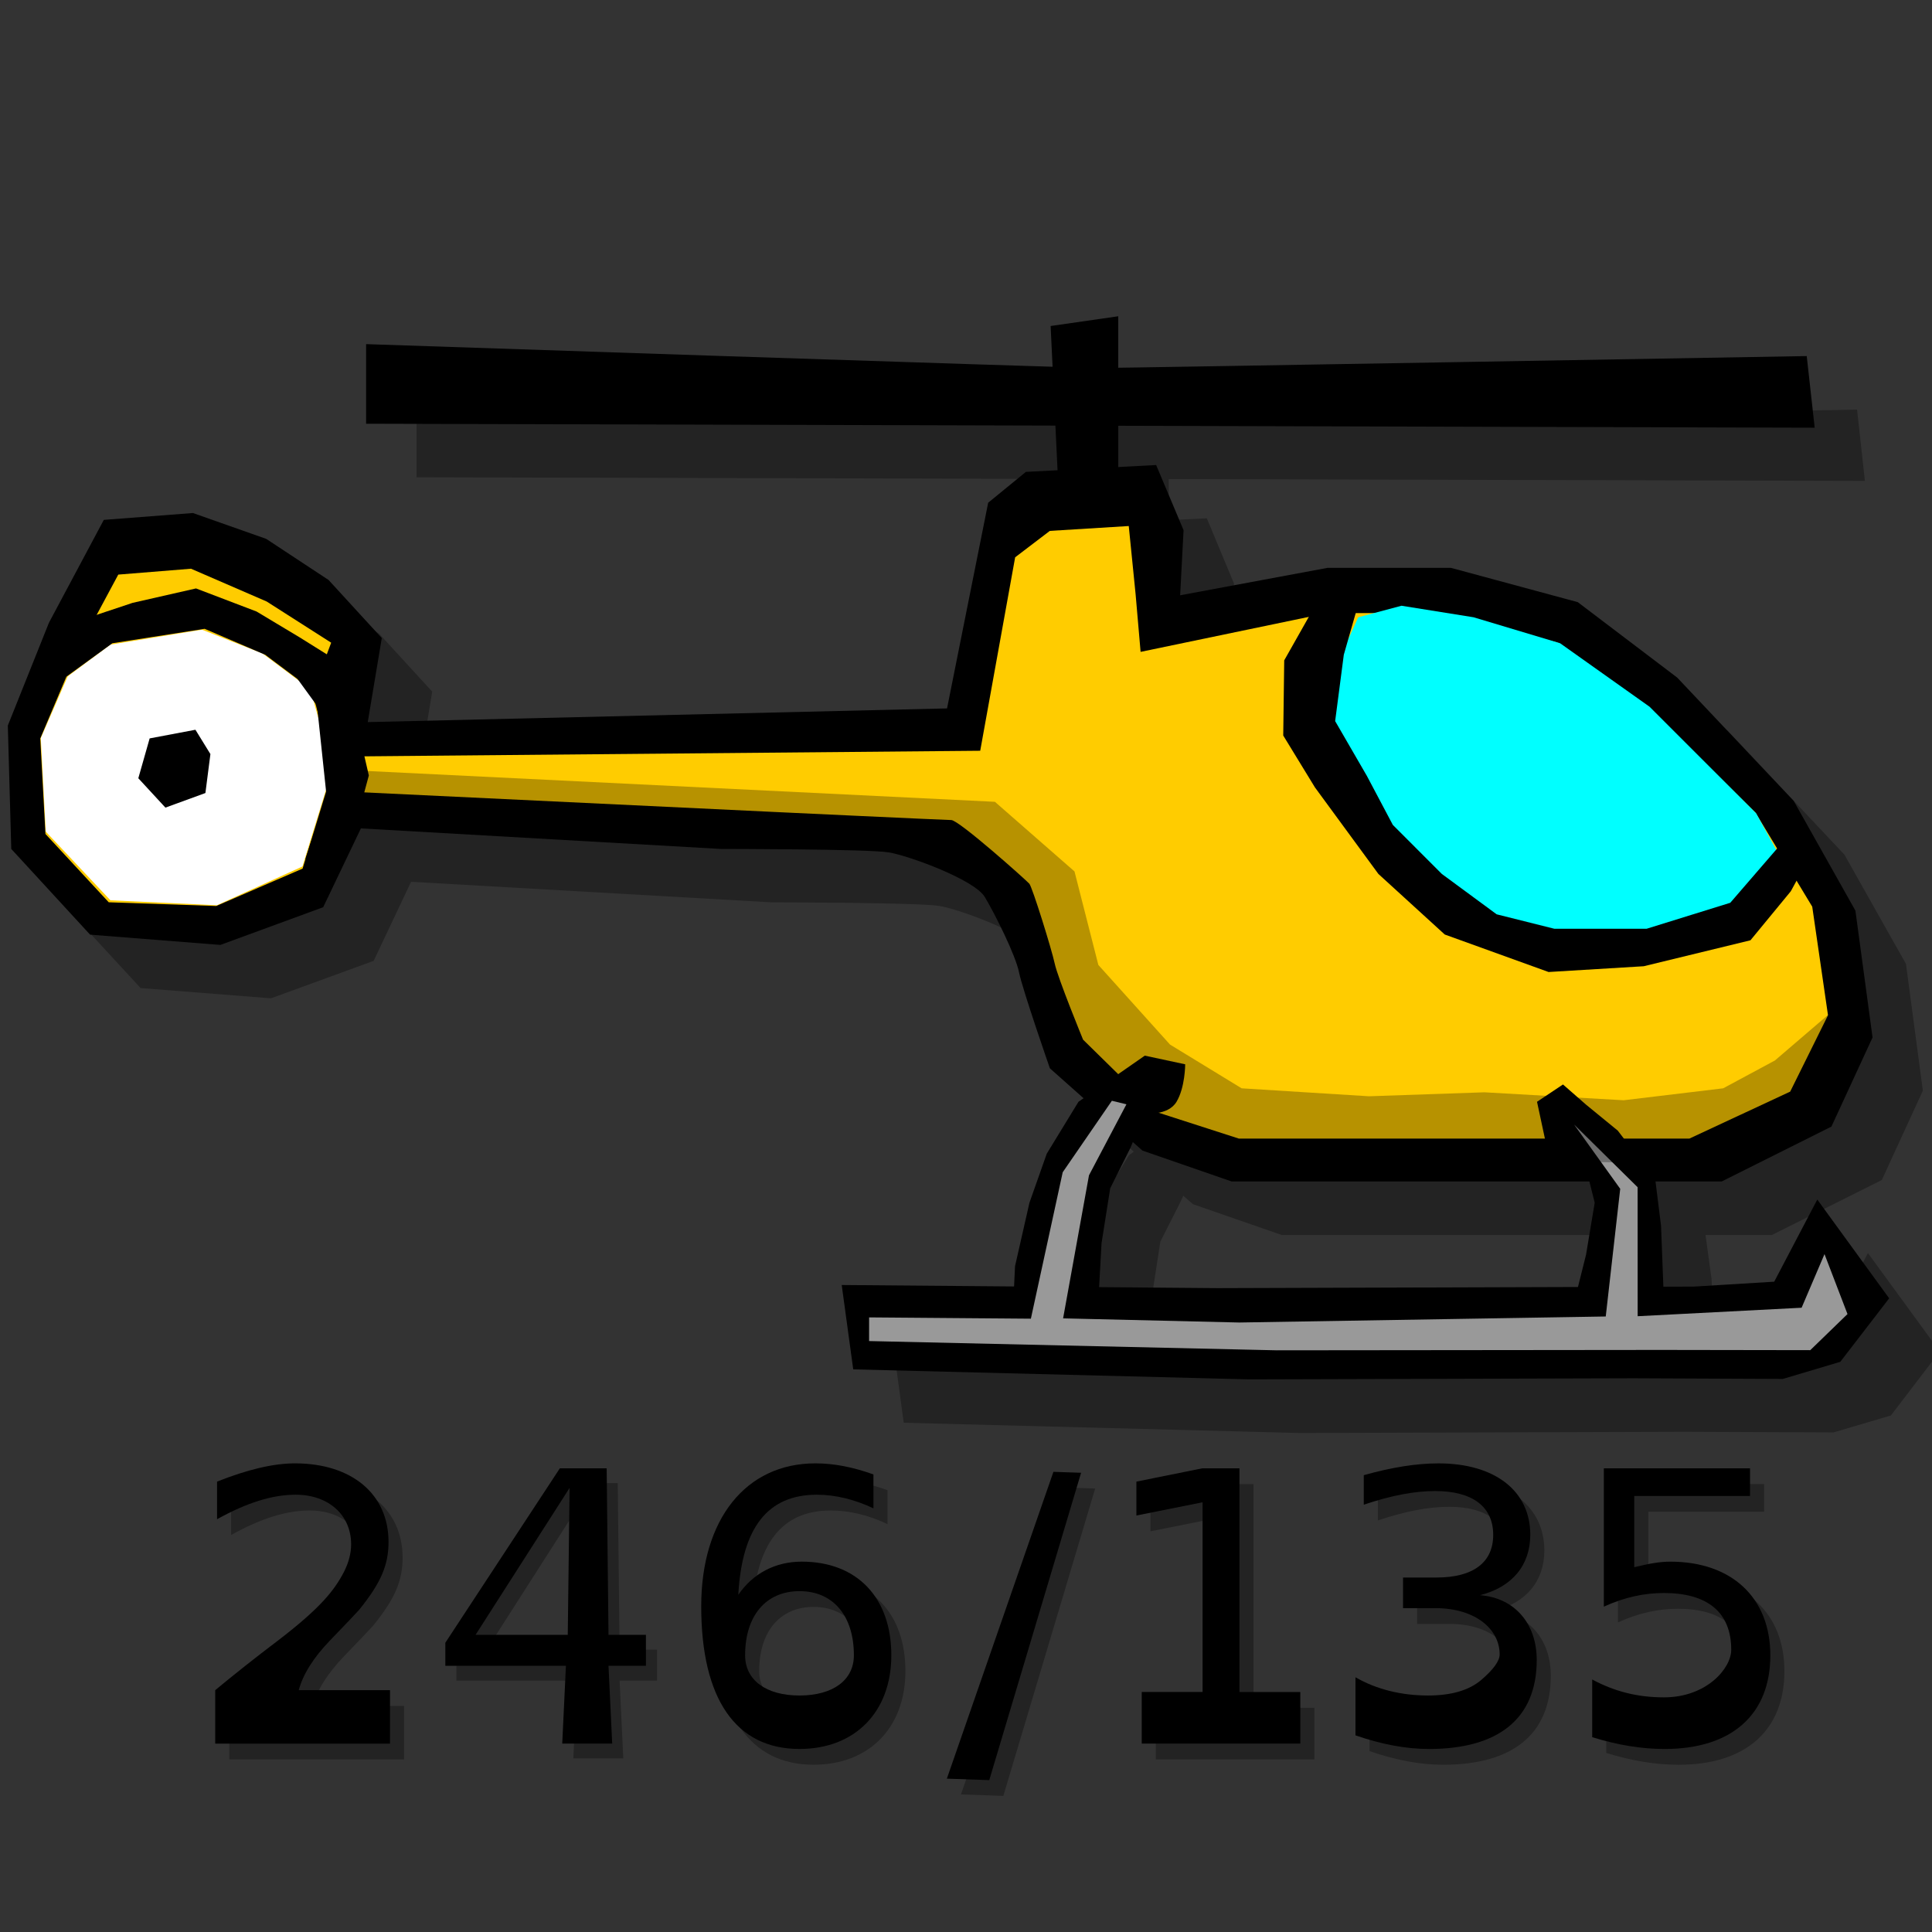 <?xml version="1.0" encoding="UTF-8" standalone="no"?>
<!-- Created with Inkscape (http://www.inkscape.org/) -->

<svg
   xmlns:dc="http://purl.org/dc/elements/1.1/"
   xmlns:cc="http://creativecommons.org/ns#"
   xmlns:rdf="http://www.w3.org/1999/02/22-rdf-syntax-ns#"
   xmlns:svg="http://www.w3.org/2000/svg"
   xmlns="http://www.w3.org/2000/svg"
   xmlns:xlink="http://www.w3.org/1999/xlink"
   xmlns:sodipodi="http://sodipodi.sourceforge.net/DTD/sodipodi-0.dtd"
   xmlns:inkscape="http://www.inkscape.org/namespaces/inkscape"
   width="100"
   height="100"
   id="svg12024"
   sodipodi:version="0.32"
   inkscape:version="0.48.3.1 r9886"
   version="1.0"
   sodipodi:docname="numbers-odd-even.svg">
  <rect width="100%" height="100%" fill="#333333" stroke="none"/>
  <defs
     id="defs12026">
    <linearGradient
       inkscape:collect="always"
       id="linearGradient3772">
      <stop
         style="stop-color:#000000;stop-opacity:1;"
         offset="0"
         id="stop3774" />
      <stop
         style="stop-color:#000000;stop-opacity:0;"
         offset="1"
         id="stop3776" />
    </linearGradient>
    <linearGradient
       inkscape:collect="always"
       xlink:href="#linearGradient3772"
       id="linearGradient3778"
       x1="11.657"
       y1="86.509"
       x2="87.76"
       y2="86.509"
       gradientUnits="userSpaceOnUse" />
  </defs>
  <sodipodi:namedview
     id="base"
     pagecolor="#ffffff"
     bordercolor="#666666"
     borderopacity="1.0"
     inkscape:pageopacity="0.0"
     inkscape:pageshadow="2"
     inkscape:zoom="3.4328317"
     inkscape:cx="96.762045"
     inkscape:cy="33.130752"
     inkscape:document-units="px"
     inkscape:current-layer="text3000"
     height="100px"
     width="100px"
     inkscape:window-width="1366"
     inkscape:window-height="713"
     inkscape:window-x="-2"
     inkscape:window-y="-3"
     showgrid="false"
     inkscape:window-maximized="1" />
  <g
     inkscape:label="Calque 1"
     inkscape:groupmode="layer"
     id="layer1">
    <path
       style="fill:black;fill-opacity:0.314;fill-rule:evenodd;stroke:none;stroke-width:1px;stroke-linecap:butt;stroke-linejoin:miter;stroke-opacity:1"
       d="M 60.496,19.141 L 56.996,19.641 L 57.09,21.766 C 52.113,21.632 21.559,20.578 21.559,20.578 L 21.559,24.703 L 57.246,24.797 L 57.34,27.109 L 55.715,27.203 L 53.746,28.797 L 51.621,39.422 L 21.652,40.141 L 22.371,35.797 L 19.621,32.797 L 16.371,30.672 L 12.59,29.328 L 7.996,29.672 L 5.152,34.984 L 3.027,40.328 L 3.184,46.703 L 7.277,51.141 L 14.027,51.672 L 19.34,49.734 L 21.277,45.641 L 39.902,46.703 C 39.902,46.703 47.557,46.713 48.621,46.891 C 49.686,47.068 53.058,48.316 53.59,49.203 C 54.122,50.09 55.162,52.222 55.34,53.109 C 55.517,53.997 56.965,58.078 56.965,58.078 L 58.684,59.609 L 58.434,59.797 L 56.777,62.484 L 55.902,65.016 L 55.152,68.297 L 55.09,69.359 L 46.184,69.266 L 46.777,73.641 L 67.277,74.172 L 87.152,74.109 L 94.902,74.141 L 97.871,73.266 L 100.402,69.953 L 96.684,64.859 L 94.434,69.109 L 90.277,69.359 L 88.715,69.359 L 88.59,66.203 L 88.277,63.922 L 91.715,63.922 L 97.402,61.078 L 99.527,56.453 L 98.652,49.891 L 95.465,44.234 L 89.434,37.828 L 84.277,33.922 L 77.715,32.172 L 71.309,32.172 L 63.684,33.578 L 63.871,30.203 L 62.465,26.828 L 60.496,26.922 L 60.496,24.797 L 96.527,24.891 L 96.121,21.203 C 96.121,21.203 63.514,21.764 60.496,21.797 L 60.496,19.141 z M 61.246,61.891 L 61.746,62.328 L 66.34,63.922 L 75.934,63.922 L 84.871,63.922 L 85.152,65.016 L 84.715,67.703 L 84.309,69.391 L 65.621,69.453 L 59.496,69.391 L 59.621,67.109 L 60.059,64.266 L 61.121,62.172 L 61.246,61.891 z "
       id="path41860" />
    <g
       id="g40954"
       transform="translate(-1.648,-15.655)">
      <path
         sodipodi:nodetypes="ccccccccccccccccccccccccccsssccccccccc"
         id="path34718"
         d="M 7.021,42.564 L 11.634,42.209 L 15.425,43.546 L 18.655,45.675 L 21.409,48.68 L 20.683,53.031 L 50.667,52.322 L 52.796,41.676 L 54.748,40.08 L 61.49,39.725 L 62.909,43.096 L 62.732,46.467 L 70.361,45.047 L 76.748,45.047 L 83.313,46.822 L 88.458,50.725 L 94.491,57.112 L 97.684,62.79 L 98.571,69.354 L 96.442,73.967 L 90.765,76.806 L 84.2,76.806 L 74.974,76.806 L 65.393,76.806 L 60.78,75.209 L 55.99,70.951 C 55.99,70.951 54.57,66.87 54.393,65.983 C 54.215,65.096 53.151,62.967 52.619,62.08 C 52.086,61.193 48.715,59.951 47.651,59.774 C 46.586,59.596 38.957,59.596 38.957,59.596 L 20.328,58.532 L 18.376,62.612 L 13.053,64.564 L 6.311,64.032 L 2.231,59.596 L 2.053,53.209 L 4.182,47.886 L 7.021,42.564 z "
         style="fill:black;fill-opacity:1;fill-rule:evenodd;stroke:none;stroke-width:1px;stroke-linecap:butt;stroke-linejoin:miter;stroke-opacity:1" />
      <path
         sodipodi:nodetypes="ccccccccccccccccccccccccccsssccccccccc"
         id="path35605"
         d="M 7.77,45.396 L 11.535,45.092 L 15.453,46.79 L 18.79,48.921 L 17.827,51.486 L 18.682,54.818 L 52.384,54.514 L 54.192,44.501 L 55.986,43.134 L 60.072,42.882 L 60.426,46.403 L 60.685,49.396 L 70.336,47.388 L 76.207,47.388 L 82.24,48.908 L 86.97,52.251 L 92.514,57.721 L 95.449,62.584 L 96.265,68.206 L 94.308,72.157 L 89.09,74.588 L 83.056,74.588 L 74.576,74.588 L 65.77,74.588 L 61.53,73.221 L 57.708,69.468 C 57.708,69.468 56.403,66.29 56.24,65.53 C 56.077,64.77 55.077,61.565 54.926,61.396 C 54.753,61.2 51.288,58.109 50.888,58.101 C 50.432,58.092 41.789,57.685 41.789,57.685 L 18.541,56.575 L 17.31,60.614 L 12.84,62.549 L 7.276,62.357 L 4.001,58.822 L 3.732,53.88 L 5.636,49.374 L 7.77,45.396 z "
         style="fill:#fc0;fill-opacity:1;fill-rule:evenodd;stroke:none;stroke-width:1px;stroke-linecap:butt;stroke-linejoin:miter;stroke-opacity:1" />
      <path
         sodipodi:nodetypes="cccccccccccccccc"
         id="path36503"
         d="M 71.95,47.605 L 69.71,52.531 L 71.352,57.308 L 73.741,59.846 L 77.323,62.831 L 81.802,64.772 L 87.325,64.473 L 91.654,63.13 L 94.191,60.741 L 92.549,57.756 L 90.609,55.815 L 87.026,52.233 L 82.399,48.949 L 77.92,47.605 L 74.189,47.008 L 71.95,47.605 z "
         style="fill:aqua;fill-opacity:1;fill-rule:evenodd;stroke:none;stroke-width:1px;stroke-linecap:butt;stroke-linejoin:miter;stroke-opacity:1" />
      <path
         id="path35611"
         d="M 68.119,49.835 L 68.068,53.725 L 69.71,56.412 L 72.994,60.891 L 76.428,64.025 L 81.802,65.966 L 86.728,65.667 L 92.251,64.324 L 94.34,61.786 L 95.236,60.144 L 94.042,59.099 L 91.206,62.383 L 86.877,63.727 L 82.1,63.727 L 79.115,62.98 L 76.278,60.891 L 73.741,58.353 L 72.397,55.815 L 70.755,52.979 L 71.203,49.546 L 72.099,46.411 L 70.308,45.963 L 68.119,49.835 z "
         style="fill:black;fill-opacity:1;fill-rule:evenodd;stroke:none;stroke-width:1px;stroke-linecap:butt;stroke-linejoin:miter;stroke-opacity:1"
         sodipodi:nodetypes="ccccccccccccccccccccccc" />
      <path
         sodipodi:nodetypes="cccccccccccccscc"
         id="path38283"
         d="M 60.903,70.295 L 57.47,72.683 L 55.828,75.37 L 54.932,77.908 L 54.186,81.192 L 54.037,84.326 L 57.172,85.371 L 59.112,84.923 L 58.515,82.684 L 58.664,79.997 L 59.112,77.161 L 60.157,75.071 L 60.903,73.28 C 60.903,73.28 62.098,73.429 62.545,72.683 C 62.993,71.937 62.993,70.743 62.993,70.743 L 60.903,70.295 z "
         style="fill:black;fill-opacity:1;fill-rule:evenodd;stroke:none;stroke-width:1px;stroke-linecap:butt;stroke-linejoin:miter;stroke-opacity:1" />
      <path
         id="path38285"
         d="M 83.742,72.832 L 85.384,74.176 L 87.325,76.713 L 87.623,79.102 L 87.772,82.983 L 82.996,83.58 L 83.742,80.595 L 84.19,77.908 L 83.742,76.116 L 81.652,74.773 L 81.204,72.683 L 82.548,71.787 L 83.742,72.832 z "
         style="fill:black;fill-opacity:1;fill-rule:evenodd;stroke:none;stroke-width:1px;stroke-linecap:butt;stroke-linejoin:miter;stroke-opacity:1" />
      <g
         transform="translate(10.748,-4.926)"
         id="g38279">
        <path
           style="fill:black;fill-opacity:1;fill-rule:evenodd;stroke:none;stroke-width:1.268px;stroke-linecap:butt;stroke-linejoin:miter;stroke-opacity:1"
           d="M 35.063,91.459 L 55.558,91.977 L 75.454,91.92 L 83.181,91.954 L 86.153,91.069 L 88.683,87.782 L 84.963,82.669 L 82.733,86.921 L 78.576,87.175 L 53.926,87.255 L 34.467,87.093 L 35.063,91.459 z "
           id="path37390"
           sodipodi:nodetypes="cccccccccccc" />
        <path
           style="fill:#999;fill-opacity:1;fill-rule:evenodd;stroke:none;stroke-width:1.268px;stroke-linecap:butt;stroke-linejoin:miter;stroke-opacity:1"
           d="M 35.884,89.994 L 56.976,90.473 L 76.872,90.453 L 84.599,90.465 L 86.526,88.597 L 85.336,85.494 L 84.151,88.269 L 75.665,88.708 L 75.663,82.031 L 72.376,78.788 L 74.762,82.113 L 74.013,88.722 L 55.045,89.034 L 45.926,88.819 L 47.266,81.413 L 49.204,77.739 L 48.451,77.557 L 45.906,81.256 L 44.258,88.836 L 35.885,88.769 L 35.884,89.994 z "
           id="path38277"
           sodipodi:nodetypes="ccccccccccccccccccccc" />
      </g>
      <path
         id="path39176"
         d="M 4.017,58.7 L 3.759,53.86 L 5.15,50.667 L 7.364,49.019 L 12.102,48.247 L 15.243,49.483 L 17.715,51.336 L 18.642,54.684 L 18.539,56.486 L 17.303,60.503 L 12.874,62.511 L 7.364,62.254 L 4.017,58.7 z "
         style="fill:white;fill-opacity:1;fill-rule:evenodd;stroke:none;stroke-width:1px;stroke-linecap:butt;stroke-linejoin:miter;stroke-opacity:1" />
      <path
         sodipodi:nodetypes="ccccccc"
         id="path39172"
         d="M 8.807,55.937 L 9.394,53.875 L 11.763,53.427 L 12.539,54.686 L 12.28,56.702 L 10.21,57.457 L 8.807,55.937 z "
         style="fill:black;fill-opacity:1;fill-rule:evenodd;stroke:none;stroke-width:1px;stroke-linecap:butt;stroke-linejoin:miter;stroke-opacity:1" />
      <path
         id="path39174"
         d="M 17.763,51.337 L 15.375,49.546 L 12.24,48.202 L 7.464,48.949 L 4.18,51.337 L 5.374,47.904 L 8.509,46.859 L 11.793,46.112 L 14.927,47.307 L 17.166,48.65 L 19.555,50.143 L 17.763,51.337 z "
         style="fill:black;fill-opacity:1;fill-rule:evenodd;stroke:none;stroke-width:1px;stroke-linecap:butt;stroke-linejoin:miter;stroke-opacity:1" />
      <path
         sodipodi:nodetypes="cccccccccc"
         id="path39178"
         d="M 17.46,60.097 L 18.546,56.808 L 18.057,52.185 L 15.669,48.901 L 19.102,50.096 L 20.147,53.23 L 20.739,55.793 L 19.699,59.649 L 18.613,62.094 L 17.46,60.097 z "
         style="fill:black;fill-opacity:1;fill-rule:evenodd;stroke:none;stroke-width:1px;stroke-linecap:butt;stroke-linejoin:miter;stroke-opacity:1" />
      <path
         id="path39180"
         d="M 56.439,41.089 L 56.028,32.529 L 59.529,32.025 L 59.529,40.585 L 56.439,41.089 z "
         style="fill:black;fill-opacity:1;fill-rule:evenodd;stroke:none;stroke-width:1px;stroke-linecap:butt;stroke-linejoin:miter;stroke-opacity:1" />
      <path
         sodipodi:nodetypes="cccscc"
         id="path40067"
         d="M 20.598,37.587 L 95.576,37.793 L 95.164,34.085 C 95.164,34.085 59.735,34.703 58.499,34.703 C 57.263,34.703 20.598,33.467 20.598,33.467 L 20.598,37.587 z "
         style="fill:black;fill-opacity:1;fill-rule:evenodd;stroke:none;stroke-width:1px;stroke-linecap:butt;stroke-linejoin:miter;stroke-opacity:1" />
    </g>
    <path
       style="fill:black;fill-opacity:0.282;fill-rule:evenodd;stroke:none;stroke-width:1px;stroke-linecap:butt;stroke-linejoin:miter;stroke-opacity:1"
       d="M 17.921,39.853 L 51.496,41.501 L 55.616,45.105 L 56.851,49.946 L 60.559,54.066 L 64.267,56.331 L 70.858,56.743 L 76.832,56.537 L 84.041,56.949 L 89.191,56.331 L 91.869,54.89 L 94.752,52.418 L 93.928,57.567 L 88.161,60.245 L 65.091,59.833 L 59.941,58.391 L 59.529,56.537 L 56.234,55.714 L 54.792,53.448 L 52.32,46.444 L 47.788,43.149 L 18.539,41.707 L 17.921,39.853 z "
       id="path40971"
       sodipodi:nodetypes="ccccccccccccccccccccccc" />
    <g
       style="font-size:19.546px;font-style:normal;font-variant:normal;font-weight:normal;font-stretch:normal;line-height:125%;letter-spacing:0px;word-spacing:0px;fill:#000000;fill-opacity:1;stroke:#ffffff;stroke-width:0.354;stroke-miterlimit:4;stroke-opacity:1;font-family:Ruluko;-inkscape-font-specification:Ruluko"
       id="text3000">
      <path
         d="m 20.187,87.482 0,2.768 -9.047,0 0,-2.768 c 1.002,-0.83 2.061,-1.67 3.197,-2.529 2.252,-1.718 2.978,-2.644 3.474,-3.608 0.239,-0.477 0.363,-0.945 0.363,-1.412 0,-1.517 -1.164,-2.567 -2.873,-2.567 -1.212,0 -2.539,0.42 -4.066,1.269 l 0,-1.947 c 1.556,-0.62 2.911,-0.945 4.027,-0.945 2.949,0 4.848,1.594 4.848,4.066 0,1.174 -0.372,2.1 -1.527,3.522 -0.162,0.181 -0.668,0.716 -1.517,1.594 -0.849,0.888 -1.384,1.737 -1.603,2.558 l 4.724,0"
         style="fill:#000000;stroke:none;font-family:OpenDyslexic;-inkscape-font-specification:OpenDyslexic"
         id="path4608" />
      <path
         d="m 23.05,86.222 0,-1.193 5.927,-9.028 2.424,0 0.095,8.618 1.937,0 0,1.603 -1.937,0 0.191,4.027 -2.586,0 0.191,-4.027 -6.242,0 m 1.565,-1.603 4.772,0 0.095,-7.606 -4.867,7.606"
         style="fill:#000000;stroke:none;font-family:OpenDyslexic;-inkscape-font-specification:OpenDyslexic"
         id="path4610" />
      <path
         d="m 45.21,78.072 c -0.964,-0.458 -1.966,-0.706 -2.93,-0.706 -2.548,0 -3.875,1.708 -4.066,5.182 0.754,-1.107 1.918,-1.718 3.283,-1.718 2.863,0 4.638,1.861 4.638,4.848 0,2.93 -1.88,4.848 -4.753,4.848 -3.293,0 -5.087,-2.586 -5.087,-7.387 0,-4.505 2.31,-7.396 5.908,-7.396 0.964,0 1.937,0.191 3.006,0.573 l 0,1.756 m -3.827,4.285 c -1.727,0 -2.815,1.26 -2.815,3.321 0,1.288 1.088,2.081 2.815,2.081 1.727,0 2.815,-0.792 2.815,-2.081 0,-2.061 -1.088,-3.321 -2.815,-3.321"
         style="fill:#000000;stroke:none;font-family:OpenDyslexic;-inkscape-font-specification:OpenDyslexic"
         id="path4612" />
      <path
         d="m 51.204,92.139 -2.195,-0.076 5.516,-15.881 1.432,0.048 -4.753,15.909"
         style="fill:#000000;stroke:none;font-family:OpenDyslexic;-inkscape-font-specification:OpenDyslexic"
         id="path4614" />
      <path
         d="m 67.304,90.249 -8.208,0 0,-2.672 3.149,0 0,-9.82 -3.426,0.687 0,-1.756 3.407,-0.687 1.928,0 0,11.577 3.149,0 0,2.672"
         style="fill:#000000;stroke:none;font-family:OpenDyslexic;-inkscape-font-specification:OpenDyslexic"
         id="path4616" />
      <path
         d="m 70.158,86.814 c 1.069,0.62 2.367,0.945 3.751,0.945 1.212,0 2.128,-0.267 2.768,-0.811 0.63,-0.544 0.945,-0.983 0.945,-1.317 0,-1.298 -1.241,-2.395 -3.34,-2.395 l -1.661,0 0,-1.584 1.737,0 c 1.899,0 2.93,-0.783 2.93,-2.205 0,-1.46 -1.069,-2.271 -3.006,-2.271 -1.059,0 -2.243,0.22 -3.693,0.706 l 0,-1.527 c 1.46,-0.41 2.73,-0.611 3.865,-0.611 2.93,0 4.753,1.432 4.753,3.693 0,1.575 -0.935,2.71 -2.605,3.13 1.842,0.143 2.939,1.517 2.939,3.35 0,3.064 -2.014,4.61 -5.574,4.61 -1.193,0 -2.462,-0.239 -3.808,-0.706 l 0,-3.006"
         style="fill:#000000;stroke:none;font-family:OpenDyslexic;-inkscape-font-specification:OpenDyslexic"
         id="path4618" />
      <path
         d="m 83.013,76.001 7.568,0 0,1.432 -5.993,0 0,3.684 c 0.811,-0.191 1.307,-0.286 1.871,-0.286 3.178,0 5.173,1.871 5.173,4.848 0,3.064 -1.995,4.848 -5.469,4.848 -1.193,0 -2.424,-0.2 -3.751,-0.611 l 0,-2.987 c 1.145,0.62 2.348,0.926 3.713,0.926 2.205,0 3.483,-1.498 3.483,-2.462 0,-1.985 -1.279,-2.939 -3.483,-2.939 -1.031,0 -2.042,0.22 -3.111,0.706 l 0,-7.158"
         style="fill:#000000;stroke:none;font-family:OpenDyslexic;-inkscape-font-specification:OpenDyslexic"
         id="path4620" />
      <path
         inkscape:connector-curvature="0"
         d="m 20.915,88.298 0,2.768 -9.047,0 0,-2.768 c 1.002,-0.83 2.061,-1.67 3.197,-2.529 2.252,-1.718 2.978,-2.644 3.474,-3.608 0.239,-0.477 0.363,-0.945 0.363,-1.412 0,-1.517 -1.164,-2.567 -2.873,-2.567 -1.212,0 -2.539,0.42 -4.066,1.269 l 0,-1.947 c 1.556,-0.62 2.911,-0.945 4.027,-0.945 2.949,0 4.848,1.594 4.848,4.066 0,1.174 -0.372,2.1 -1.527,3.522 -0.162,0.181 -0.668,0.716 -1.517,1.594 -0.849,0.888 -1.384,1.737 -1.603,2.558 l 4.724,0"
         style="font-size:19.546px;font-style:normal;font-variant:normal;font-weight:normal;font-stretch:normal;line-height:125%;letter-spacing:0px;word-spacing:0px;fill:#000000;fill-opacity:0.314;stroke:none;font-family:OpenDyslexic;-inkscape-font-specification:OpenDyslexic"
         id="path4608-4" />
      <path
         inkscape:connector-curvature="0"
         d="m 23.624,86.987 0,-1.193 5.927,-9.028 2.424,0 0.095,8.618 1.937,0 0,1.603 -1.937,0 0.191,4.027 -2.586,0 0.191,-4.027 -6.242,0 m 1.565,-1.603 4.772,0 0.095,-7.606 -4.867,7.606"
         style="font-size:19.546px;font-style:normal;font-variant:normal;font-weight:normal;font-stretch:normal;line-height:125%;letter-spacing:0px;word-spacing:0px;fill:#000000;fill-opacity:0.314;stroke:none;font-family:OpenDyslexic;-inkscape-font-specification:OpenDyslexic"
         id="path4610-5" />
      <path
         inkscape:connector-curvature="0"
         d="m 45.939,78.888 c -0.964,-0.458 -1.966,-0.706 -2.93,-0.706 -2.548,0 -3.875,1.708 -4.066,5.182 0.754,-1.107 1.918,-1.718 3.283,-1.718 2.863,0 4.638,1.861 4.638,4.848 0,2.93 -1.88,4.848 -4.753,4.848 -3.293,0 -5.087,-2.586 -5.087,-7.387 0,-4.505 2.31,-7.396 5.908,-7.396 0.964,0 1.937,0.191 3.006,0.573 l 0,1.756 m -3.827,4.285 c -1.727,0 -2.815,1.26 -2.815,3.321 0,1.288 1.088,2.081 2.815,2.081 1.727,0 2.815,-0.792 2.815,-2.081 0,-2.061 -1.088,-3.321 -2.815,-3.321"
         style="font-size:19.546px;font-style:normal;font-variant:normal;font-weight:normal;font-stretch:normal;line-height:125%;letter-spacing:0px;word-spacing:0px;fill:#000000;fill-opacity:0.314;stroke:none;font-family:OpenDyslexic;-inkscape-font-specification:OpenDyslexic"
         id="path4612-2" />
      <path
         inkscape:connector-curvature="0"
         d="m 51.933,92.955 -2.195,-0.076 5.516,-15.881 1.432,0.048 -4.753,15.909"
         style="font-size:19.546px;font-style:normal;font-variant:normal;font-weight:normal;font-stretch:normal;line-height:125%;letter-spacing:0px;word-spacing:0px;fill:#000000;fill-opacity:0.314;stroke:none;font-family:OpenDyslexic;-inkscape-font-specification:OpenDyslexic"
         id="path4614-5" />
      <path
         inkscape:connector-curvature="0"
         d="m 68.033,91.066 -8.208,0 0,-2.672 3.149,0 0,-9.82 -3.426,0.687 0,-1.756 3.407,-0.687 1.928,0 0,11.577 3.149,0 0,2.672"
         style="font-size:19.546px;font-style:normal;font-variant:normal;font-weight:normal;font-stretch:normal;line-height:125%;letter-spacing:0px;word-spacing:0px;fill:#000000;fill-opacity:0.314;stroke:none;font-family:OpenDyslexic;-inkscape-font-specification:OpenDyslexic"
         id="path4616-8" />
      <path
         inkscape:connector-curvature="0"
         d="m 70.886,87.63 c 1.069,0.62 2.367,0.945 3.751,0.945 1.212,0 2.128,-0.267 2.768,-0.811 0.63,-0.544 0.945,-0.983 0.945,-1.317 0,-1.298 -1.241,-2.395 -3.34,-2.395 l -1.661,0 0,-1.584 1.737,0 c 1.899,0 2.93,-0.783 2.93,-2.205 0,-1.46 -1.069,-2.271 -3.006,-2.271 -1.059,0 -2.243,0.22 -3.693,0.706 l 0,-1.527 c 1.46,-0.41 2.73,-0.611 3.865,-0.611 2.93,0 4.753,1.432 4.753,3.693 0,1.575 -0.935,2.71 -2.605,3.13 1.842,0.143 2.939,1.517 2.939,3.35 0,3.064 -2.014,4.61 -5.574,4.61 -1.193,0 -2.462,-0.239 -3.808,-0.706 l 0,-3.006"
         style="font-size:19.546px;font-style:normal;font-variant:normal;font-weight:normal;font-stretch:normal;line-height:125%;letter-spacing:0px;word-spacing:0px;fill:#000000;fill-opacity:0.314;stroke:none;font-family:OpenDyslexic;-inkscape-font-specification:OpenDyslexic"
         id="path4618-5" />
      <path
         inkscape:connector-curvature="0"
         d="m 83.742,76.817 7.568,0 0,1.432 -5.993,0 0,3.684 c 0.811,-0.191 1.307,-0.286 1.871,-0.286 3.178,0 5.173,1.871 5.173,4.848 0,3.064 -1.995,4.848 -5.469,4.848 -1.193,0 -2.424,-0.2 -3.751,-0.611 l 0,-2.987 c 1.145,0.62 2.348,0.926 3.713,0.926 2.205,0 3.483,-1.498 3.483,-2.462 0,-1.985 -1.279,-2.939 -3.483,-2.939 -1.031,0 -2.042,0.22 -3.111,0.706 l 0,-7.158"
         style="font-size:19.546px;font-style:normal;font-variant:normal;font-weight:normal;font-stretch:normal;line-height:125%;letter-spacing:0px;word-spacing:0px;fill:#000000;fill-opacity:0.314;stroke:none;font-family:OpenDyslexic;-inkscape-font-specification:OpenDyslexic"
         id="path4620-2" />
    </g>
  </g>
</svg>
